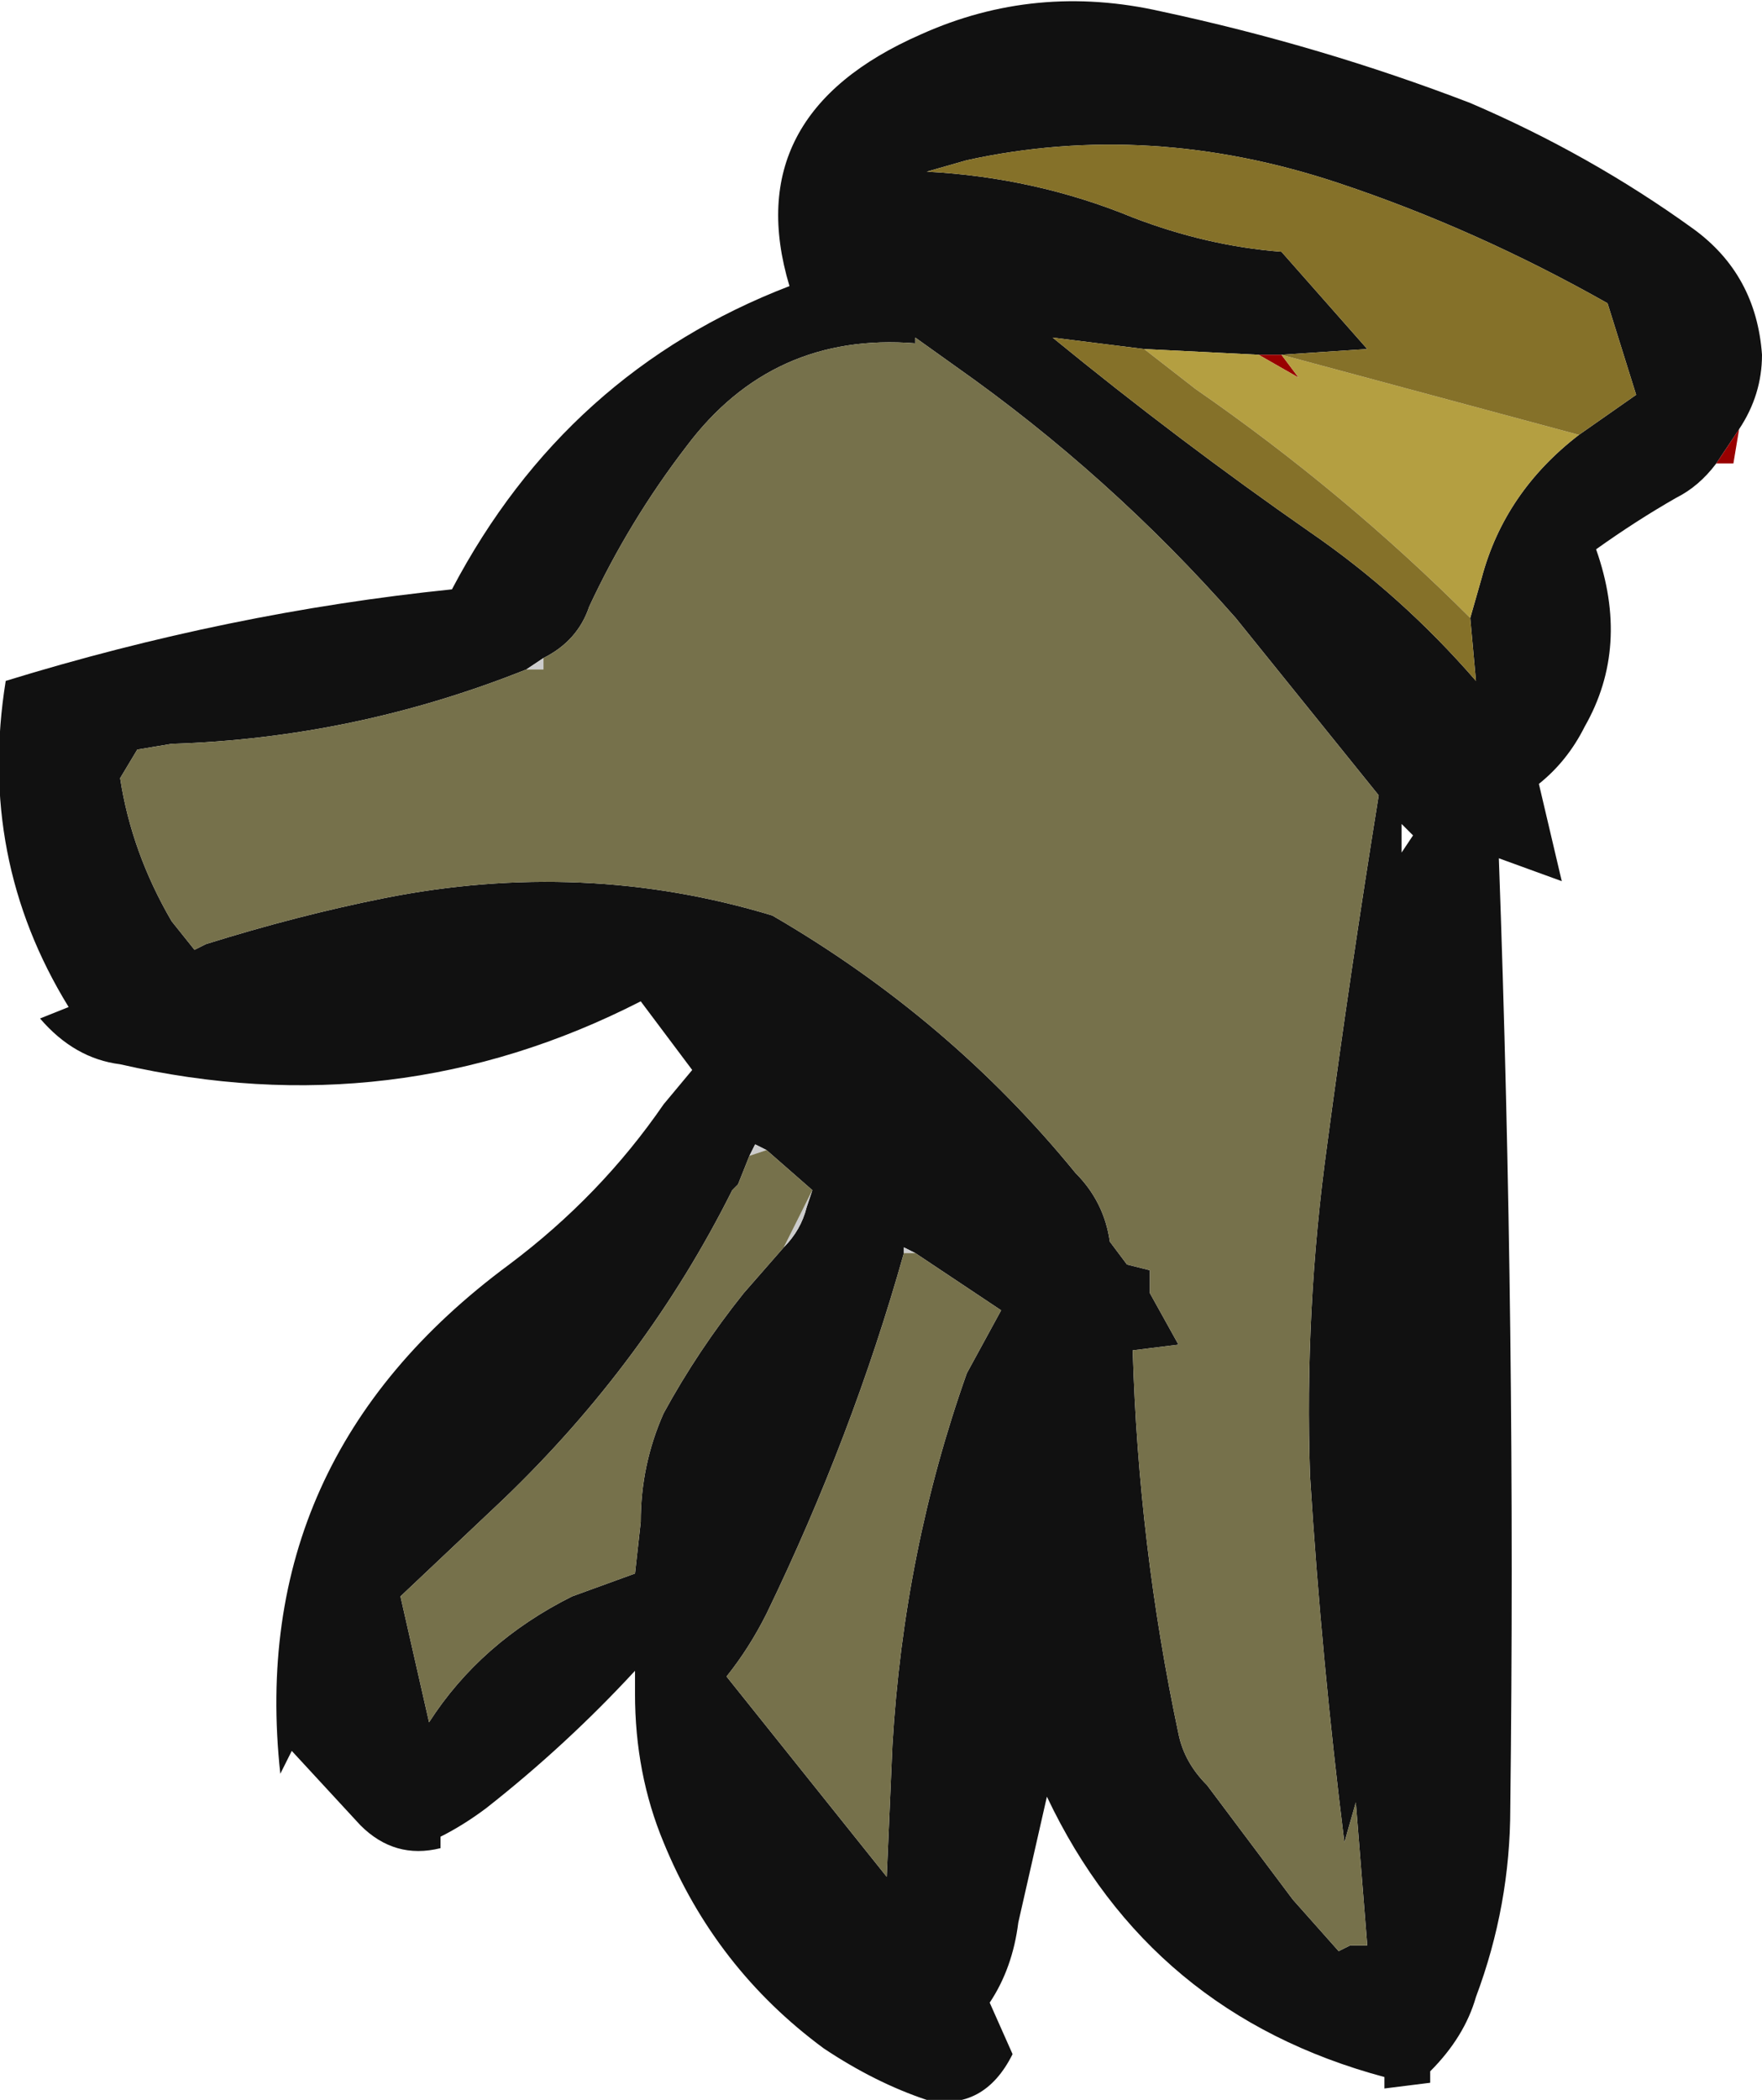 <?xml version="1.0" encoding="UTF-8" standalone="no"?>
<svg xmlns:ffdec="https://www.free-decompiler.com/flash" xmlns:xlink="http://www.w3.org/1999/xlink" ffdec:objectType="shape" height="18.35px" width="15.4px" xmlns="http://www.w3.org/2000/svg">
  <g transform="matrix(1.0, 0.0, 0.0, 1.0, 8.45, 4.9)">
    <path d="M1.55 -1.85 L0.75 -1.95 Q1.85 -1.05 3.0 -0.25 3.8 0.3 4.45 1.05 L4.4 0.5 4.5 0.15 Q4.7 -0.6 5.35 -1.1 L5.85 -1.45 5.6 -2.25 Q4.45 -2.9 3.25 -3.3 1.6 -3.85 0.0 -3.5 L-0.35 -3.4 Q0.6 -3.35 1.45 -3.0 2.1 -2.75 2.75 -2.7 L3.5 -1.85 2.75 -1.8 2.55 -1.8 1.55 -1.85 M6.55 -0.85 Q6.4 -0.65 6.2 -0.55 5.85 -0.35 5.5 -0.1 5.8 0.75 5.4 1.45 5.25 1.75 5.0 1.95 L5.2 2.8 4.65 2.6 Q4.8 6.75 4.75 10.9 4.75 11.75 4.45 12.55 4.35 12.9 4.05 13.2 L4.05 13.3 3.65 13.35 3.65 13.25 Q1.6 12.7 0.7 10.8 L0.45 11.9 Q0.4 12.3 0.2 12.6 L0.4 13.05 Q0.15 13.55 -0.35 13.45 -0.8 13.3 -1.25 13.0 -2.2 12.3 -2.65 11.2 -2.9 10.6 -2.9 9.9 L-2.9 9.7 Q-3.5 10.35 -4.2 10.9 -4.4 11.05 -4.6 11.15 L-4.6 11.25 Q-5.0 11.35 -5.3 11.05 L-5.9 10.4 -6.0 10.6 Q-6.3 7.85 -4.0 6.15 -3.2 5.55 -2.65 4.75 L-2.4 4.45 -2.85 3.85 Q-5.0 4.95 -7.4 4.4 -7.8 4.35 -8.1 4.0 L-7.85 3.9 Q-8.65 2.6 -8.4 1.05 -6.45 0.45 -4.5 0.25 -3.5 -1.65 -1.55 -2.4 -2.0 -3.9 -0.4 -4.6 0.6 -5.05 1.7 -4.8 3.1 -4.5 4.4 -4.0 5.45 -3.55 6.35 -2.9 6.9 -2.5 6.95 -1.8 6.95 -1.45 6.75 -1.15 L6.55 -0.85 M3.8 2.55 L3.9 2.4 3.8 2.3 3.8 2.55 M-3.85 0.95 Q-5.35 1.55 -6.95 1.6 L-7.25 1.65 -7.4 1.9 Q-7.3 2.55 -6.95 3.15 L-6.75 3.4 -6.65 3.35 Q-5.85 3.1 -5.1 2.95 -3.35 2.6 -1.7 3.1 -0.15 4.0 0.95 5.35 1.2 5.6 1.25 5.95 L1.4 6.15 1.6 6.2 1.6 6.4 1.85 6.85 1.45 6.9 Q1.5 8.6 1.85 10.25 1.9 10.5 2.1 10.7 L2.85 11.7 3.25 12.15 3.35 12.1 3.5 12.1 3.4 10.85 3.3 11.2 Q3.1 9.6 3.0 8.0 2.95 6.55 3.15 5.1 3.35 3.6 3.6 2.05 L2.35 0.5 Q1.25 -0.75 -0.1 -1.7 L-0.45 -1.95 -0.45 -1.9 Q-1.7 -2.0 -2.45 -1.0 -2.95 -0.35 -3.3 0.4 -3.4 0.7 -3.7 0.85 L-3.85 0.95 M-0.55 6.05 Q-1.0 7.65 -1.75 9.2 -1.9 9.5 -2.1 9.75 L-0.7 11.5 -0.65 10.35 Q-0.55 8.65 0.0 7.1 L0.3 6.55 -0.45 6.05 -0.55 6.0 -0.55 6.05 M-1.75 5.15 L-1.85 5.1 -1.9 5.2 -2.0 5.45 -2.05 5.5 Q-2.8 7.0 -4.05 8.2 L-4.95 9.05 -4.7 10.15 Q-4.25 9.45 -3.45 9.05 L-2.9 8.85 -2.85 8.4 Q-2.85 7.9 -2.65 7.45 -2.35 6.9 -1.95 6.4 L-1.6 6.0 Q-1.45 5.85 -1.4 5.65 L-1.35 5.5 -1.75 5.15" fill="#111111" fill-rule="evenodd" stroke="none"/>
    <path d="M2.55 -1.8 L2.75 -1.8 2.9 -1.6 2.55 -1.8 M6.75 -1.15 L6.7 -0.85 6.55 -0.85 6.75 -1.15" fill="#990000" fill-rule="evenodd" stroke="none"/>
    <path d="M-3.7 0.85 L-3.7 0.95 -3.85 0.95 -3.7 0.85 M-0.45 6.05 L-0.55 6.05 -0.55 6.0 -0.45 6.05 M-1.75 5.15 L-1.9 5.2 -1.85 5.1 -1.75 5.15 M-2.0 5.45 L-2.05 5.5 -2.0 5.45 M-1.6 6.0 L-1.35 5.5 -1.4 5.65 Q-1.45 5.85 -1.6 6.0" fill="#cccccc" fill-rule="evenodd" stroke="none"/>
    <path d="M-3.7 0.85 Q-3.4 0.7 -3.3 0.4 -2.95 -0.35 -2.45 -1.0 -1.7 -2.0 -0.45 -1.9 L-0.45 -1.95 -0.1 -1.7 Q1.25 -0.75 2.35 0.5 L3.6 2.05 Q3.35 3.6 3.15 5.1 2.95 6.55 3.0 8.0 3.1 9.6 3.3 11.2 L3.4 10.85 3.5 12.1 3.35 12.1 3.25 12.15 2.85 11.7 2.1 10.7 Q1.9 10.5 1.85 10.25 1.5 8.6 1.45 6.9 L1.85 6.85 1.6 6.4 1.6 6.2 1.4 6.15 1.25 5.95 Q1.2 5.6 0.95 5.35 -0.15 4.0 -1.7 3.1 -3.35 2.6 -5.1 2.95 -5.85 3.1 -6.65 3.35 L-6.75 3.4 -6.95 3.15 Q-7.3 2.55 -7.4 1.9 L-7.25 1.65 -6.95 1.6 Q-5.35 1.55 -3.85 0.95 L-3.7 0.95 -3.7 0.85 M-0.45 6.05 L0.3 6.55 0.0 7.1 Q-0.55 8.65 -0.65 10.35 L-0.7 11.5 -2.1 9.75 Q-1.9 9.5 -1.75 9.2 -1.0 7.65 -0.55 6.05 L-0.45 6.05 M-1.9 5.2 L-1.75 5.15 -1.35 5.5 -1.6 6.0 -1.95 6.4 Q-2.35 6.9 -2.65 7.45 -2.85 7.9 -2.85 8.4 L-2.9 8.85 -3.45 9.05 Q-4.25 9.45 -4.7 10.15 L-4.95 9.05 -4.05 8.2 Q-2.8 7.0 -2.05 5.5 L-2.0 5.45 -1.9 5.2" fill="#76714b" fill-rule="evenodd" stroke="none"/>
    <path d="M1.55 -1.85 L2.55 -1.8 2.9 -1.6 2.75 -1.8 5.35 -1.1 Q4.7 -0.6 4.5 0.15 L4.4 0.5 Q3.3 -0.6 2.0 -1.5 L1.55 -1.85" fill="#b49f41" fill-rule="evenodd" stroke="none"/>
    <path d="M4.4 0.5 L4.45 1.05 Q3.8 0.3 3.0 -0.25 1.85 -1.05 0.75 -1.95 L1.55 -1.85 2.0 -1.5 Q3.3 -0.6 4.4 0.5 M2.75 -1.8 L3.5 -1.85 2.75 -2.7 Q2.1 -2.75 1.45 -3.0 0.6 -3.35 -0.35 -3.4 L0.0 -3.5 Q1.6 -3.85 3.25 -3.3 4.45 -2.9 5.6 -2.25 L5.85 -1.45 5.35 -1.1 2.75 -1.8" fill="#857129" fill-rule="evenodd" stroke="none"/>
  </g>
</svg>
